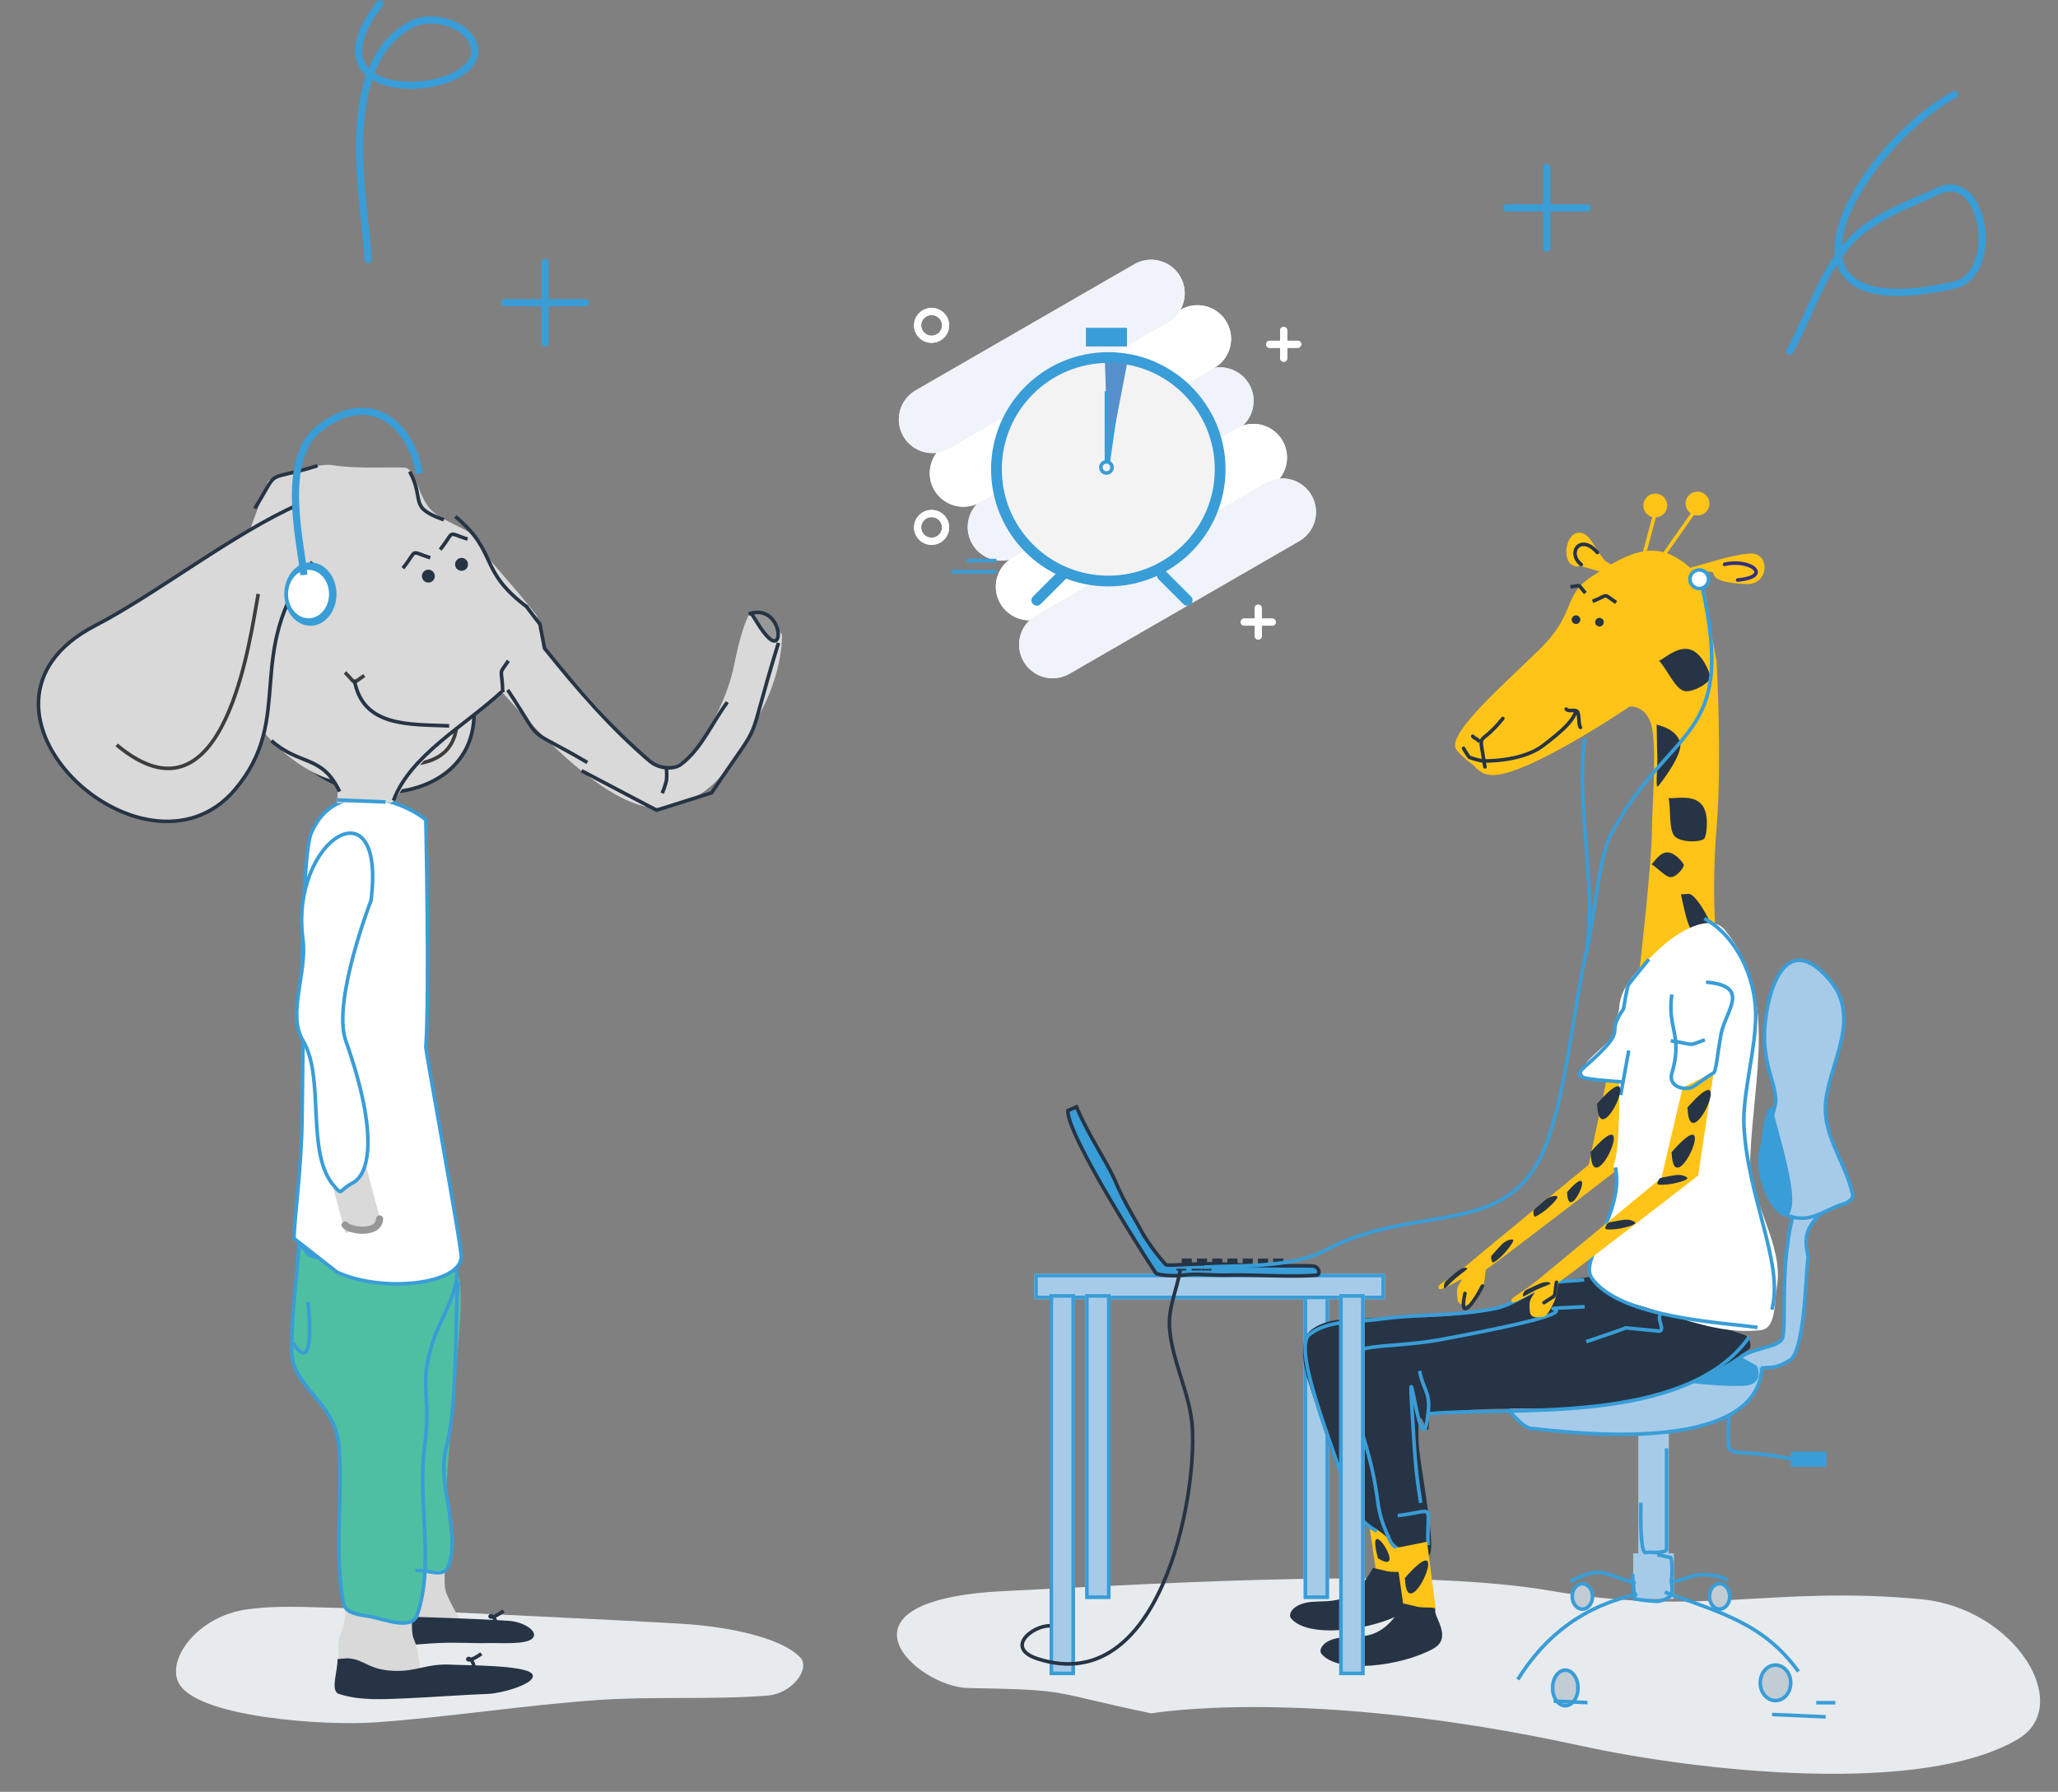 <svg id="Layer_1" data-name="Layer 1" xmlns="http://www.w3.org/2000/svg" xmlns:xlink="http://www.w3.org/1999/xlink" viewBox="0 0 574.04 499.83"><rect x="0" y="0" width="574.04" height="499.83" fill="#808080" stroke="none"/><defs><style>.cls-1,.cls-10,.cls-11,.cls-114,.cls-12,.cls-123,.cls-127,.cls-129,.cls-13,.cls-130,.cls-2,.cls-24,.cls-25,.cls-29,.cls-3,.cls-30,.cls-33,.cls-36,.cls-41,.cls-47,.cls-49,.cls-50,.cls-53,.cls-56,.cls-6,.cls-7,.cls-98{fill:none;}.cls-1{clip-rule:evenodd;}.cls-3{fill-rule:evenodd;}.cls-4{clip-path:url(#clip-path);}.cls-5{fill:#d8d9d8;}.cls-11,.cls-127,.cls-56,.cls-6,.cls-98{stroke:#263445;}.cls-10,.cls-11,.cls-114,.cls-12,.cls-123,.cls-127,.cls-129,.cls-13,.cls-130,.cls-24,.cls-25,.cls-29,.cls-30,.cls-33,.cls-36,.cls-41,.cls-47,.cls-49,.cls-50,.cls-53,.cls-56,.cls-6,.cls-7,.cls-98{stroke-miterlimit:10;}.cls-123,.cls-7{stroke:#3d3d3d;}.cls-8{clip-path:url(#clip-path-2);}.cls-9{fill:#ffc417;}.cls-10,.cls-47,.cls-49,.cls-50{stroke:#ffc417;}.cls-11,.cls-129,.cls-13,.cls-130,.cls-25,.cls-36,.cls-53{stroke-linecap:round;}.cls-12,.cls-13{stroke:#eef5f8;}.cls-12,.cls-129,.cls-13,.cls-130,.cls-24,.cls-25,.cls-41{stroke-width:2px;}.cls-14{clip-path:url(#clip-path-3);}.cls-15{fill:#eef5f8;}.cls-16{clip-path:url(#clip-path-4);}.cls-17{clip-path:url(#clip-path-5);}.cls-18{fill:#fff;}.cls-19{clip-path:url(#clip-path-6);}.cls-20{clip-path:url(#clip-path-7);}.cls-21{clip-path:url(#clip-path-8);}.cls-22{clip-path:url(#clip-path-9);}.cls-23{clip-path:url(#clip-path-10);}.cls-24,.cls-25{stroke:#fff;}.cls-26{fill:#f0f3fa;}.cls-27{clip-path:url(#clip-path-19);}.cls-28{fill:#f3f3f3;}.cls-114,.cls-130,.cls-29,.cls-30,.cls-33,.cls-36,.cls-41{stroke:#399dd7;}.cls-29,.cls-36{stroke-width:3px;}.cls-127,.cls-30,.cls-47,.cls-50{stroke-linecap:square;}.cls-31{clip-path:url(#clip-path-20);}.cls-32{fill:#5690cc;}.cls-34{clip-path:url(#clip-path-21);}.cls-35{fill:#399dd7;}.cls-37{clip-path:url(#clip-path-22);}.cls-38{fill:#e8ebed;}.cls-39{clip-path:url(#clip-path-23);}.cls-40{fill:#a6cbe9;}.cls-42{clip-path:url(#clip-path-25);}.cls-43{clip-path:url(#clip-path-26);}.cls-44{clip-path:url(#clip-path-27);}.cls-45{clip-path:url(#clip-path-28);}.cls-46{clip-path:url(#clip-path-29);}.cls-114,.cls-123,.cls-47,.cls-49,.cls-56{stroke-width:1px;}.cls-48{clip-path:url(#clip-path-30);}.cls-51{clip-path:url(#clip-path-31);}.cls-52{clip-path:url(#clip-path-32);}.cls-53{stroke:#34307f;}.cls-54{clip-path:url(#clip-path-33);}.cls-55{fill:#263445;}.cls-57{clip-path:url(#clip-path-34);}.cls-58{clip-path:url(#clip-path-35);}.cls-59{clip-path:url(#clip-path-36);}.cls-60{clip-path:url(#clip-path-37);}.cls-61{clip-path:url(#clip-path-38);}.cls-62{clip-path:url(#clip-path-39);}.cls-63{clip-path:url(#clip-path-40);}.cls-64{clip-path:url(#clip-path-41);}.cls-65{clip-path:url(#clip-path-42);}.cls-66{clip-path:url(#clip-path-43);}.cls-67{clip-path:url(#clip-path-44);}.cls-68{clip-path:url(#clip-path-45);}.cls-69{clip-path:url(#clip-path-46);}.cls-70{clip-path:url(#clip-path-47);}.cls-71{clip-path:url(#clip-path-48);}.cls-72{clip-path:url(#clip-path-49);}.cls-73{clip-path:url(#clip-path-50);}.cls-74{clip-path:url(#clip-path-51);}.cls-75{clip-path:url(#clip-path-52);}.cls-76{clip-path:url(#clip-path-53);}.cls-77{clip-path:url(#clip-path-54);}.cls-78{clip-path:url(#clip-path-55);}.cls-79{clip-path:url(#clip-path-56);}.cls-80{clip-path:url(#clip-path-57);}.cls-81{clip-path:url(#clip-path-58);}.cls-82{clip-path:url(#clip-path-59);}.cls-83{clip-path:url(#clip-path-60);}.cls-84{clip-path:url(#clip-path-61);}.cls-85{clip-path:url(#clip-path-62);}.cls-86{clip-path:url(#clip-path-63);}.cls-87{clip-path:url(#clip-path-64);}.cls-88{fill:#c1ccd4;}.cls-89{clip-path:url(#clip-path-65);}.cls-90{clip-path:url(#clip-path-66);}.cls-91{clip-path:url(#clip-path-67);}.cls-92{clip-path:url(#clip-path-68);}.cls-93{clip-path:url(#clip-path-69);}.cls-94{clip-path:url(#clip-path-71);}.cls-95{clip-path:url(#clip-path-73);}.cls-96{clip-path:url(#clip-path-75);}.cls-97{clip-path:url(#clip-path-77);}.cls-98{stroke-width:0.5px;}.cls-99{clip-path:url(#clip-path-78);}.cls-100{clip-path:url(#clip-path-79);}.cls-101{clip-path:url(#clip-path-80);}.cls-102{clip-path:url(#clip-path-81);}.cls-103{clip-path:url(#clip-path-82);}.cls-104{clip-path:url(#clip-path-83);}.cls-105{clip-path:url(#clip-path-84);}.cls-106{clip-path:url(#clip-path-85);}.cls-107{clip-path:url(#clip-path-86);}.cls-108{clip-path:url(#clip-path-87);}.cls-109{clip-path:url(#clip-path-88);}.cls-110{clip-path:url(#clip-path-89);}.cls-111{fill:#4fbfa2;}.cls-112{clip-path:url(#clip-path-90);}.cls-113{clip-path:url(#clip-path-91);}.cls-115{clip-path:url(#clip-path-92);}.cls-116{clip-path:url(#clip-path-93);}.cls-117{clip-path:url(#clip-path-94);}.cls-118{clip-path:url(#clip-path-95);}.cls-119{clip-path:url(#clip-path-96);}.cls-120{clip-path:url(#clip-path-97);}.cls-121{clip-path:url(#clip-path-98);}.cls-122{clip-path:url(#clip-path-99);}.cls-124{clip-path:url(#clip-path-100);}.cls-125{fill:#989898;}.cls-126{clip-path:url(#clip-path-101);}.cls-128{clip-path:url(#clip-path-102);}.cls-129{stroke:#979797;}</style><clipPath id="clip-path" transform="translate(-451.86 -347)"><path class="cls-1" d="M563,490.28c1.53,28.17,20.92,32.42,21.09,55.58.25,34.18-65.65,27.73-50.17-11,6.06-15.17,10.72-38.92,17.77-53.57"/></clipPath><clipPath id="clip-path-2" transform="translate(-451.86 -347)"><path class="cls-1" d="M901.17,505.57c-7-5,8.83,4.1-2.34.58s-5.35-.8-7.89-1.82c-3.32-1.33-1.4-10.18,2.74-7.85,1.87,1.05,4.37,6.74,6.2,7.85"/></clipPath><clipPath id="clip-path-3" transform="translate(-451.86 -347)"><rect class="cls-2" x="739.73" y="440.93" width="44.67" height="69.74" transform="translate(-135.8 444.78) rotate(-30)"/></clipPath><clipPath id="clip-path-4" transform="translate(-451.86 -347)"><path class="cls-1" d="M787.47,450.72a9.37,9.37,0,1,1,9.37,16.23l-61,35.19a9.37,9.37,0,1,1-9.37-16.23Z"/></clipPath><clipPath id="clip-path-5" transform="translate(-451.86 -347)"><path class="cls-1" d="M744.31,496.8A9.37,9.37,0,1,1,753.68,513l-10,5.77a9.37,9.37,0,1,1-9.37-16.23Z"/></clipPath><clipPath id="clip-path-6" transform="translate(-451.86 -347)"><path class="cls-1" d="M796.79,466.5a9.37,9.37,0,1,1,9.37,16.23l-10,5.77a9.37,9.37,0,1,1-9.37-16.23Z"/></clipPath><clipPath id="clip-path-7" transform="translate(-451.86 -347)"><path class="cls-1" d="M725.88,465.1a9.37,9.37,0,1,1,9.37,16.23l-10,5.77a9.37,9.37,0,1,1-9.37-16.23Z"/></clipPath><clipPath id="clip-path-8" transform="translate(-451.86 -347)"><path class="cls-1" d="M781.19,433.39a9.37,9.37,0,1,1,9.37,16.23l-10,5.77a9.37,9.37,0,1,1-9.37-16.23Z"/></clipPath><clipPath id="clip-path-9" transform="translate(-451.86 -347)"><path class="cls-1" d="M768.26,420.71a9.37,9.37,0,1,1,9.37,16.23l-61,35.19a9.37,9.37,0,1,1-9.37-16.23Z"/></clipPath><clipPath id="clip-path-10" transform="translate(-451.86 -347)"><path class="cls-1" d="M805.11,481.59a9.37,9.37,0,0,1,9.37,16.22l-64.31,37.13a9.37,9.37,0,0,1-9.37-16.23Z"/></clipPath><clipPath id="clip-path-19" transform="translate(-451.86 -347)"><ellipse class="cls-2" cx="761" cy="477.91" rx="31.2" ry="31.17"/></clipPath><clipPath id="clip-path-20" transform="translate(-451.86 -347)"><path class="cls-1" d="M760.05,448.14a28.36,28.36,0,0,1,3.09,0c1.65.09,3.09.3,3.09.3L761,475.71Z"/></clipPath><clipPath id="clip-path-21" transform="translate(-451.86 -347)"><rect class="cls-2" x="754.76" y="438.43" width="11.44" height="5.2"/></clipPath><clipPath id="clip-path-22" transform="translate(-451.86 -347)"><path class="cls-1" d="M892.91,834c32.91,7.18,95.16,14,121.87-1.91,15.71-9.38-.77-36.49-27.11-39-41.33-3.86-61.16,4.92-102.8-2.27-37.4-6.46-101.85-2.5-152.83,0s-24.69,26.8-10.07,27.05c29.44.52,21.81,1,51,7.06C773,825,815.84,817.19,892.91,834Z"/></clipPath><clipPath id="clip-path-23" transform="translate(-451.86 -347)"><rect class="cls-2" x="815.48" y="707.99" width="7.09" height="85.04"/></clipPath><clipPath id="clip-path-25" transform="translate(-451.86 -347)"><rect class="cls-2" x="908.84" y="744.84" width="8.5" height="35.43"/></clipPath><clipPath id="clip-path-26" transform="translate(-451.86 -347)"><rect class="cls-2" x="907.42" y="780.28" width="11.34" height="12.76"/></clipPath><clipPath id="clip-path-27" transform="translate(-451.86 -347)"><path class="cls-1" d="M878.68,745.46c4.26.11,61.53,9,64.53-15.84.69-5.72-13.09-5.47-13.74-5.37-19.3,3.07-39.17,4.65-57.49,11.42-2.9,1.07,1.84,6.3,4.22,8.28A7,7,0,0,0,878.68,745.46Z"/></clipPath><clipPath id="clip-path-28" transform="translate(-451.86 -347)"><path class="cls-1" d="M900.39,646.26l8.74-4.3-3.75,29.51s-35.51,27.35-38.94,29.61c-.46.3-.16,2.33-.89,4.67s-2.55,5.13-2.91,5.08-4.11,1.18-4.26-1.67c-.09-1.77-.53-2.75,1.08-4.85s-7.29,4.56-6.29,1.44c.24-.74,3.91-2.53,7.52-5.58S895,671.9,895,671.9Z"/></clipPath><clipPath id="clip-path-29" transform="translate(-451.86 -347)"><path class="cls-1" d="M906.42,544.08s-29.43,20-38.82,19.1c-3.15-.31-4-2.28-5.43-3.26s-4.14-3.43-4.38-4.4c-1.19-4.73,12.86-17,23.41-27.28s6.25-15,14.83-20.55,15.64-9.78,23.66-5c6.81,4.09,8.17,9.62,8.36,13.08s2.62,15.61,2.62,15.61,1.54,28,0,46.48a205.45,205.45,0,0,0,0,33.64s-12.13,6.2-18,7.14c-3.24.52-4.35,6.14-4.35,6.14s4.34-35.87,4.33-46.93c0-4.89,1.36-21.36,0-27.84S906.42,544.08,906.42,544.08Z"/></clipPath><clipPath id="clip-path-30" transform="translate(-451.86 -347)"><circle class="cls-2" cx="925.35" cy="487.46" r="2.83" transform="translate(138.65 1176.65) rotate(-69)"/></clipPath><clipPath id="clip-path-31" transform="translate(-451.86 -347)"><circle class="cls-2" cx="913.57" cy="488.01" r="2.83" transform="translate(409.68 1392.92) rotate(-89)"/></clipPath><clipPath id="clip-path-32" transform="translate(-451.86 -347)"><path class="cls-1" d="M921.75,506.77c4.23-1.26,6.23-.21,7.55-.25s-1.66,3,9.74,3.4c6.41.23,6.73-9.11.65-8.5s-12.11,2.95-18.17,4.42Z"/></clipPath><clipPath id="clip-path-33" transform="translate(-451.86 -347)"><circle class="cls-2" cx="898" cy="520.56" r="0.71" transform="translate(101.75 1186.41) rotate(-70)"/></clipPath><clipPath id="clip-path-34" transform="translate(-451.86 -347)"><circle class="cls-2" cx="891.46" cy="519.85" r="0.71" transform="translate(98.09 1179.78) rotate(-70)"/></clipPath><clipPath id="clip-path-35" transform="translate(-451.86 -347)"><path class="cls-1" d="M917.25,569.6c.75,3,0,8.63,1.67,10.61s8,1.79,8.48.49c.45-1.13,1.33-6.55-.83-9.21s-6.49-1.89-8.69-1.83Z"/></clipPath><clipPath id="clip-path-36" transform="translate(-451.86 -347)"><path class="cls-1" d="M920.71,596.47c.75,3,1.59,8.41,3.22,10.39s5.21,1.28,5.73,0c.43-1.07-4.57-10.58-6.77-10.52Z"/></clipPath><clipPath id="clip-path-37" transform="translate(-451.86 -347)"><path class="cls-1" d="M914.14,558c.15,2.45-.67,9.39.23,8.31s7.29-9.27,6.06-12.46-4.37-4.12-6.48-4.74C914,549.15,914,555.59,914.14,558Z"/></clipPath><clipPath id="clip-path-38" transform="translate(-451.86 -347)"><path class="cls-1" d="M912.5,588.08c1.62.9,3.79,3.51,5.32,3.6s4-2.75,3.67-3.51-2.33-3.25-4.37-3.39-3.47,2.07-4.34,3.06Z"/></clipPath><clipPath id="clip-path-39" transform="translate(-451.86 -347)"><path class="cls-1" d="M914.61,531.31c2.14,2.22,4.35,7.46,6.75,8.36s7.79-2.43,7.59-3.82c-.18-1.21-2.13-6.34-5.33-7.56s-6.57,1.61-8.44,2.76Z"/></clipPath><clipPath id="clip-path-40" transform="translate(-451.86 -347)"><path class="cls-1" d="M910.43,731.36c9.18.74,18.33,2.5,27.54,2.22s1.8-11.11-1.9-12.2c-10.23-3-16.54,4.47-24.36,9.51Z"/></clipPath><clipPath id="clip-path-41" transform="translate(-451.86 -347)"><circle class="cls-2" cx="925.84" cy="508.57" r="2.6"/></clipPath><clipPath id="clip-path-42" transform="translate(-451.86 -347)"><polygon class="cls-1" points="833.91 773.19 842.82 771.39 845.25 790.2 836.25 789.28 833.91 773.19"/></clipPath><clipPath id="clip-path-43" transform="translate(-451.86 -347)"><path class="cls-1" d="M897,702.88c5.93,5.24,9.1,5.39,10.42,6.14s-1.52-.57,31.06,10.35c1.33.45,2.28,3.25,1.14,4.06-33.76,23.92-55.2,13.22-88.8,17.94-.64.09-.22,4.3-.64,4.5s-1.69-3.61-1.94-3.3c-1,1.24-.7,3.38-.69,6.47,0,4.63,4.63,27.53,3.27,31.23-1,2.61-5.71-.16-8.25-1.3-2.12-1-3.94-3.56-5.94-4.84s-3.47-.58-4.38-2.17c-6.34-11-10.23-23.3-14.12-35.39-1.64-5.08-3.71-10.66-2.4-15.84.78-3,4.74-4.72,7.79-5.33,6.36-1.27,27.32-.07,39.69-2.15S884.43,705,884.77,705a25.54,25.54,0,0,0,3.81-.77Z"/></clipPath><clipPath id="clip-path-44" transform="translate(-451.86 -347)"><path class="cls-1" d="M914,612.35c5.94-5.79,15.05-10.79,19-5.91,14.82,18.2,8,40.21,7.07,63.33-.5,12.23,9.5,24.18,7.41,36.25-.73,4.21-.16,11.52-4.41,12-11.82,1.46-23.54-3.92-35-7.17-7.5-2.12-12.74-4.77-13-9.64s4.54-12.07,6.48-18.38c3.58-11.59-.49-8.59.59-11.38,1.69-4.37,1.37-23.29,1.37-23.29s-10,1.16-10.37-2,9-8.85,9-11c0-5,1.19-4.28,1.37-7.2C904,621.26,910.29,616,914,612.35Z"/></clipPath><clipPath id="clip-path-45" transform="translate(-451.86 -347)"><path class="cls-1" d="M895.13,668.84c15-17.46.87,14.93.4-.36"/></clipPath><clipPath id="clip-path-46" transform="translate(-451.86 -347)"><path class="cls-1" d="M888.71,679.84c9.71-11.33.57,9.69.26-.23"/></clipPath><clipPath id="clip-path-47" transform="translate(-451.86 -347)"><path class="cls-1" d="M883.51,684.09c1.77-1.54,3-3,2.74-3.32s-1.91-.32-3.68,1.22c-.54.47-2.39,2-2.8,2.44s-.11,1.72.07,1.92S881.74,685.63,883.51,684.09Z"/></clipPath><clipPath id="clip-path-48" transform="translate(-451.86 -347)"><path class="cls-1" d="M857.89,703.56c1.77-1.54,3.47-2.49,3.21-2.79s-1.44-.29-3.22,1.25c-.54.47-2.43,2-2.85,2.47a2.26,2.26,0,0,0-.36,1.85C854.93,706.64,856.11,705.1,857.89,703.56Z"/></clipPath><clipPath id="clip-path-49" transform="translate(-451.86 -347)"><path class="cls-1" d="M896.94,655.33c15-17.46.87,14.93.4-.36"/></clipPath><clipPath id="clip-path-50" transform="translate(-451.86 -347)"><path class="cls-1" d="M871.59,696.47c1.57-1.75,2.61-3.37,2.32-3.63s-1.93-.09-3.51,1.66c-.48.53-2.13,2.29-2.49,2.76s.1,1.72.3,1.9S870,698.22,871.59,696.47Z"/></clipPath><clipPath id="clip-path-51" transform="translate(-451.86 -347)"><path class="cls-1" d="M921.19,650.42l8.67-4.38-4.31,28.87s-35.44,27.44-38.84,29.72c-.46.31-.21,2.28-1,4.58s-2.61,5.06-3,5-4.06,1.24-4.14-1.54c-.05-1.73-.46-2.67,1.17-4.75s-7.26,4.61-6.2,1.54c.25-.72,3.89-2.55,7.5-5.6s34.26-28.33,34.26-28.33Z"/></clipPath><clipPath id="clip-path-52" transform="translate(-451.86 -347)"><path class="cls-1" d="M904,689.64c2.31-.45,4.11-1.12,4-1.51s-1.49-1.23-3.8-.79c-.7.14-3.08.54-3.65.71s-1,1.43-.9,1.7S901.65,690.09,904,689.64Z"/></clipPath><clipPath id="clip-path-53" transform="translate(-451.86 -347)"><path class="cls-1" d="M918.52,677.17c2.31-.45,4.11-1.12,4-1.51s-1.49-1.23-3.8-.79c-.7.14-3.08.54-3.65.71s-1,1.43-.9,1.7S916.21,677.62,918.52,677.17Z"/></clipPath><clipPath id="clip-path-54" transform="translate(-451.86 -347)"><path class="cls-1" d="M917.74,668.84c15-17.46.87,14.93.4-.36"/></clipPath><clipPath id="clip-path-55" transform="translate(-451.86 -347)"><path class="cls-1" d="M834.86,784.37c-5.93,10.57-11.53,9-17,9.46s-6.78,3.47-5.94,4.53c4.59,5.81,22.42,3.5,31.23-1.39,5.5-3.05.06-8.87.55-10.83.28-1.12-3.15-.27-5.56-1Z"/></clipPath><clipPath id="clip-path-56" transform="translate(-451.86 -347)"><path class="cls-1" d="M880.45,706.76c2.13-1,4-1.44,3.85-1.8s-1.31-.67-3.44.32c-.65.3-2.9,1.3-3.42,1.59a2.26,2.26,0,0,0-.85,1.68C876.77,708.91,878.33,707.75,880.45,706.76Z"/></clipPath><clipPath id="clip-path-57" transform="translate(-451.86 -347)"><polygon class="cls-1" points="841 778.86 849.9 777.06 852.34 795.87 843.33 794.95 841 778.86"/></clipPath><clipPath id="clip-path-58" transform="translate(-451.86 -347)"><path class="cls-1" d="M843.36,794.29c-5.93,10.57-11.53,9-17,9.46s-6.78,3.47-5.94,4.53c4.59,5.81,22.42,3.5,31.23-1.39,5.5-3.05.06-8.87.55-10.83.28-1.12-3.15-.27-5.56-1Z"/></clipPath><clipPath id="clip-path-59" transform="translate(-451.86 -347)"><path class="cls-1" d="M937.45,725.48c3.53-2.36,9.4-2.6,11.27-4.61s-.73-17.8,3.07-34.16c.38-1.65.87-3.4,1.47-5.25.75-2.29,6.33.29,6.7,2.67.29,1.82-2.63,2.89-3.85,6.46s.3,5.7,0,7.9c-.56,4.15-.87,25.58-5.07,28s-4.47,1.71-8,2.15"/></clipPath><clipPath id="clip-path-60" transform="translate(-451.86 -347)"><path class="cls-1" d="M949.08,685.38c7.26,3.77,11.15-.85,17.17-2.6,1.11-.32,2.62-1.39,2.38-2.52-1.6-7.73-6.89-14.57-7.56-22.43-1-11.74,11.1-25.76,1.13-37.48-14.37-16.88-19,9.83-18.09,18.38.86,8.32,2.75,9.92,3.07,15.13.14,2.23-3.3,10.26-4.28,15S944.92,683.22,949.08,685.38Z"/></clipPath><clipPath id="clip-path-61" transform="translate(-451.86 -347)"><path class="cls-1" d="M946.15,655.64c1.73,7.14,4,14.17,5.2,21.41,3.32,20.34-13.93,3.93-6.46-20.47"/></clipPath><clipPath id="clip-path-62" transform="translate(-451.86 -347)"><path class="cls-1" d="M843.35,787.62c15-17.46.87,14.93.4-.36"/></clipPath><clipPath id="clip-path-63" transform="translate(-451.86 -347)"><path class="cls-1" d="M836.31,782.06c-4.21-15.28,8.87,5.26-.05-.37"/></clipPath><clipPath id="clip-path-64" transform="translate(-451.86 -347)"><ellipse class="cls-2" cx="947.1" cy="816.42" rx="4.25" ry="4.96"/></clipPath><clipPath id="clip-path-65" transform="translate(-451.86 -347)"><ellipse class="cls-2" cx="893.25" cy="792.32" rx="2.83" ry="3.54"/></clipPath><clipPath id="clip-path-66" transform="translate(-451.86 -347)"><ellipse class="cls-2" cx="931.51" cy="792.32" rx="2.83" ry="3.54"/></clipPath><clipPath id="clip-path-67" transform="translate(-451.86 -347)"><ellipse class="cls-2" cx="888.48" cy="817.84" rx="3.54" ry="4.96"/></clipPath><clipPath id="clip-path-68" transform="translate(-451.86 -347)"><rect class="cls-2" x="951.36" y="751.93" width="9.92" height="4.25"/></clipPath><clipPath id="clip-path-69" transform="translate(-451.86 -347)"><rect class="cls-2" x="740.37" y="702.32" width="97.8" height="7.09"/></clipPath><clipPath id="clip-path-71" transform="translate(-451.86 -347)"><rect class="cls-2" x="744.62" y="707.99" width="7.09" height="106.3"/></clipPath><clipPath id="clip-path-73" transform="translate(-451.86 -347)"><rect class="cls-2" x="825.41" y="707.99" width="7.09" height="106.3"/></clipPath><clipPath id="clip-path-75" transform="translate(-451.86 -347)"><rect class="cls-2" x="754.54" y="707.99" width="7.09" height="85.04"/></clipPath><clipPath id="clip-path-77" transform="translate(-451.86 -347)"><path class="cls-1" d="M752.13,655.76c3.38,8.08,8.6,15.46,11,21.12s5.29,10.12,7.18,13.66a55.67,55.67,0,0,0,6.67,9.16c.7.65,8-.56,17.72,0,13,.74,22.7.12,23.93.57s1.54,2.33.48,2.43c-6.88.62-17.69-.2-24.86,0-4,.11-8.62-.52-12.33,0-2.63.37-6.87,0-7.61-.52-.22-.14-25.1-38.6-24.56-45.4Z"/></clipPath><clipPath id="clip-path-78" transform="translate(-451.86 -347)"><rect class="cls-2" x="781.47" y="698.07" width="2.83" height="1.42"/></clipPath><clipPath id="clip-path-79" transform="translate(-451.86 -347)"><rect class="cls-2" x="785.72" y="698.07" width="2.83" height="1.42"/></clipPath><clipPath id="clip-path-80" transform="translate(-451.86 -347)"><rect class="cls-2" x="789.97" y="698.07" width="2.83" height="1.42"/></clipPath><clipPath id="clip-path-81" transform="translate(-451.86 -347)"><rect class="cls-2" x="794.22" y="698.07" width="2.83" height="1.42"/></clipPath><clipPath id="clip-path-82" transform="translate(-451.86 -347)"><rect class="cls-2" x="798.48" y="698.07" width="2.83" height="1.42"/></clipPath><clipPath id="clip-path-83" transform="translate(-451.86 -347)"><rect class="cls-2" x="802.73" y="698.07" width="2.83" height="1.42"/></clipPath><clipPath id="clip-path-84" transform="translate(-451.86 -347)"><rect class="cls-2" x="806.98" y="698.07" width="2.83" height="1.42"/></clipPath><clipPath id="clip-path-85" transform="translate(-451.86 -347)"><path class="cls-1" d="M922.17,656.37c15-17.46.87,14.93.4-.36"/></clipPath><clipPath id="clip-path-86" transform="translate(-451.86 -347)"><path class="cls-1" d="M552.71,795.58c-10.61.11-21.55-1.08-31.84.33-13.69,1.87-22.33,13.54-19.32,20.24,4.46,9.94,41,12.29,54.85,11.31,21-1.48,41.47-4.82,62.48-6.26,15.6-1.07,31.57,0,47.12-1.23,6.83-.55,12.09-7.56,9-10.71-5.69-5.79-20.91-8.44-31.2-9.19C632.4,799.22,552.71,795.58,552.71,795.58Z"/></clipPath><clipPath id="clip-path-87" transform="translate(-451.86 -347)"><path class="cls-1" d="M559.9,781.37h16.47s-1.15,7.11,0,10.08a65,65,0,0,0,4,7.67H554.43s3.21-5.84,4.74-9.71A16.3,16.3,0,0,0,559.9,781.37Z"/></clipPath><clipPath id="clip-path-88" transform="translate(-451.86 -347)"><path class="cls-1" d="M554.78,797.83c.13,3.25-1.94,6.13.56,7,6.08,2,12.22.78,18.56.5s9.65.14,14.22,0c2.93-.09,10.62.55,12.33-1.37s-2.62-4.58-6.63-4.83c-12.08-.77-24.17-1-36.26-1.45"/></clipPath><clipPath id="clip-path-89" transform="translate(-451.86 -347)"><path class="cls-1" d="M554,715.16c15.24.71,22.25-15.36,25.3-12.75s-1.11,31-2.9,59.25c-.45,7.06,3.52,23.23-.47,23.37-28.55,3.78-7.81-56.2-20.2-69.59"/></clipPath><clipPath id="clip-path-90" transform="translate(-451.86 -347)"><path class="cls-1" d="M547.92,794.35h19.45s-1.36,7.11,0,10.08S569,813,569,813s-6.22,3.5-11,3.5-11-3.5-11-3.5-1.8-6.77,0-10.63A13.92,13.92,0,0,0,547.92,794.35Z"/></clipPath><clipPath id="clip-path-91" transform="translate(-451.86 -347)"><path class="cls-1" d="M535.3,693.8c-.69,10.05-2.16,20.06-2.08,30.15s12.21,14,13.18,26.42c1.14,14.55-1.39,29.46,1.24,43.77.52,2.85,4.27,3.27,6.79,3.66,4.42.68,12.29,4.27,13.86-.48,4.82-14.58-.05-31.4,2-46.85,2.14-16.4-2.32-16.54,3.22-31.78.76-2.09,8-15.16,5.12-18.07s-12.89-.37-20.27-1.51c-7.91-1.22-12.47.36-20.2-1.95Z"/></clipPath><clipPath id="clip-path-92" transform="translate(-451.86 -347)"><path class="cls-1" d="M533.86,692.46c.13-6,2.13-19.8,2.26-33.52s.62-35.44,0-37.84c-.09-.35.24-36.23,2.52-41.65,6.72-16,25.77-9,32-3.75,0,0,1.06,48.61,0,63.41-.07.94,9.88,55.07,9.88,58.37,0,7.83-22,10.26-34.66,4.38Z"/></clipPath><clipPath id="clip-path-93" transform="translate(-451.86 -347)"><path class="cls-1" d="M545.85,571c0-.51.87-6.54-1.43-6.58-1.46,0-13.18-4.31-21.48-16.6s-8.08-23.27-8.51-26.2c-1-6.87,12.27-40.54,12.27-40.54s13.19-5.07,17.71-4.35c7.56,1.2,17.3.41,20.38.74s3.6,7.77,7.19,11.66c3.79,4.1,14.73,6.33,14.44,10.77-.1,1.59,7.55,9,14.89,18.48,1.44,1.86,1,7.2,3.27,10.28s26.59,29.57,26.61,29.71,4.08,2.9,7.13,2.62,6.92-3.8,6.92-3.8,8.69-11.8,11.24-24c.76-3.66,2.41-11.6,4.37-14.77s9.13,5.53,9.13,5.53.43,9.17-5.4,20.64S652,570.69,636.44,572.3s-40.25-27.6-44.24-31.91c-.42-.45-11.8,8.06-20.22,16.78s-9,12.93-11.13,13.8Z"/></clipPath><clipPath id="clip-path-94" transform="translate(-451.86 -347)"><circle class="cls-2" cx="571.35" cy="507.7" r="1.3" transform="translate(-111.94 165.19) rotate(-15)"/></clipPath><clipPath id="clip-path-95" transform="translate(-451.86 -347)"><circle class="cls-2" cx="580.61" cy="504.43" r="1.3" transform="translate(-110.78 167.48) rotate(-15)"/></clipPath><clipPath id="clip-path-96" transform="translate(-451.86 -347)"><path class="cls-1" d="M539,503.75c-19.57,25.58-4.47,43.23-21.58,63.48-25.25,29.88-82.5-23.21-39-45.72,17-8.81,39.11-26.09,56.67-33.74"/></clipPath><clipPath id="clip-path-97" transform="translate(-451.86 -347)"><ellipse class="cls-2" cx="538.44" cy="512.72" rx="7.28" ry="8.83"/></clipPath><clipPath id="clip-path-98" transform="translate(-451.86 -347)"><ellipse class="cls-2" cx="537.92" cy="512.72" rx="5.72" ry="6.75"/></clipPath><clipPath id="clip-path-99" transform="translate(-451.86 -347)"><path class="cls-1" d="M546,809.77c.13,3.25-2.12,8.92.38,9.74,5.87,1.93,12.21,1.49,18.34,1.25s18.41-1.11,23.2-1.25c3.89-.11,14.11-3,12.38-5.55s-19.1-2.4-22.14-2.59c-7.45-.47-9.92,2.06-16.85,1.69s-7.89-3.3-12.52-3.48"/></clipPath><clipPath id="clip-path-100" transform="translate(-451.86 -347)"><path class="cls-1" d="M661.21,517.83c1.7,2.38,3,5.13,5.1,7.13,4.62,4.33,3.32-9.81-5.62-6.68"/></clipPath><clipPath id="clip-path-101" transform="translate(-451.86 -347)"><rect class="cls-2" x="545.72" y="672.23" width="10.4" height="17.66" transform="translate(-157.5 165.8) rotate(-15)"/></clipPath><clipPath id="clip-path-102" transform="translate(-451.86 -347)"><path class="cls-1" d="M555.35,598.19c4.25-33.67-22.7-17.07-19,10.76,1.25,9.35-4.45,20.91,0,28.3,6.33,10.51.58,31.69,8.85,40.76,2.3,2.53.91,1.19,5.17-1.12s7.39-12.82-2.08-39.64C544.46,626.33,555.35,598.19,555.35,598.19Z"/></clipPath></defs><title>login-four</title><g class="cls-4"><rect class="cls-5" x="518.22" y="482.22" width="67.1" height="93.29" transform="translate(-639.08 -13.19) rotate(-29)"/></g><path class="cls-6" d="M563,490.28c1.53,28.17,20.92,32.42,21.09,55.58.25,34.18-65.65,27.73-50.17-11,6.06-15.17,10.72-38.92,17.77-53.57" transform="translate(-451.86 -347)"/><path class="cls-7" d="M564.78,510c5,9.29,31.33,51.75-2.15,50.25" transform="translate(-451.86 -347)"/><g class="cls-8"><rect class="cls-9" x="432.39" y="144.08" width="23.71" height="20.9"/></g><path class="cls-10" d="M901.17,505.57c-7-5,8.83,4.1-2.34.58s-5.35-.8-7.89-1.82c-3.32-1.33-1.4-10.18,2.74-7.85,1.87,1.05,4.37,6.74,6.2,7.85" transform="translate(-451.86 -347)"/><path class="cls-11" d="M892.92,504.47c-4.14-3.21-.2-8.79,4.51-3.34" transform="translate(-451.86 -347)"/><ellipse class="cls-12" cx="259.85" cy="90.76" rx="3.9" ry="3.87"/><ellipse class="cls-12" cx="259.85" cy="147.12" rx="3.9" ry="3.87"/><line class="cls-13" x1="350.97" y1="169.66" x2="350.97" y2="177.41"/><line class="cls-13" x1="354.87" y1="173.53" x2="347.07" y2="173.53"/><line class="cls-13" x1="358.06" y1="92.17" x2="358.06" y2="99.92"/><line class="cls-13" x1="361.96" y1="96.04" x2="354.16" y2="96.04"/><g class="cls-14"><rect class="cls-15" x="734.73" y="435.93" width="54.67" height="79.74" transform="translate(-587.67 97.78) rotate(-30)"/></g><g class="cls-16"><rect class="cls-15" x="712.12" y="462.06" width="99.12" height="28.74" transform="translate(-588.04 97.67) rotate(-30)"/></g><g class="cls-17"><rect class="cls-18" x="723.85" y="493.43" width="40.29" height="28.74" transform="translate(-606.08 93.03) rotate(-30)"/></g><g class="cls-19"><rect class="cls-18" x="776.33" y="463.13" width="40.29" height="28.74" transform="matrix(0.87, -0.5, 0.5, 0.87, -583.91, 115.21)"/></g><g class="cls-20"><rect class="cls-18" x="705.42" y="461.73" width="40.29" height="28.74" transform="translate(-592.7 79.57) rotate(-30)"/></g><g class="cls-21"><rect class="cls-18" x="760.73" y="430.02" width="40.29" height="28.74" transform="translate(-569.44 102.97) rotate(-30)"/></g><g class="cls-22"><rect class="cls-15" x="692.91" y="432.05" width="99.12" height="28.74" transform="translate(-575.6 84.05) rotate(-30)"/></g><g class="cls-23"><rect class="cls-15" x="726.14" y="493.9" width="102.99" height="28.74" transform="translate(-601.81 109.91) rotate(-30)"/></g><ellipse class="cls-24" cx="259.85" cy="90.76" rx="3.9" ry="3.87"/><ellipse class="cls-24" cx="259.85" cy="147.12" rx="3.9" ry="3.87"/><line class="cls-25" x1="350.97" y1="169.66" x2="350.97" y2="177.41"/><line class="cls-25" x1="354.87" y1="173.53" x2="347.07" y2="173.53"/><line class="cls-25" x1="358.06" y1="92.17" x2="358.06" y2="99.92"/><line class="cls-25" x1="361.96" y1="96.04" x2="354.16" y2="96.04"/><g class="cls-14"><rect class="cls-18" x="734.73" y="435.93" width="54.67" height="79.74" transform="translate(-587.67 97.78) rotate(-30)"/></g><g class="cls-16"><rect class="cls-26" x="712.12" y="462.06" width="99.12" height="28.74" transform="translate(-588.04 97.67) rotate(-30)"/></g><g class="cls-17"><rect class="cls-18" x="723.85" y="493.43" width="40.29" height="28.74" transform="translate(-606.08 93.03) rotate(-30)"/></g><g class="cls-19"><rect class="cls-18" x="776.33" y="463.13" width="40.29" height="28.74" transform="matrix(0.87, -0.5, 0.5, 0.87, -583.91, 115.21)"/></g><g class="cls-20"><rect class="cls-18" x="705.42" y="461.73" width="40.29" height="28.74" transform="translate(-592.7 79.57) rotate(-30)"/></g><g class="cls-21"><rect class="cls-18" x="760.73" y="430.02" width="40.29" height="28.74" transform="translate(-569.44 102.97) rotate(-30)"/></g><g class="cls-22"><rect class="cls-26" x="692.91" y="432.05" width="99.12" height="28.74" transform="translate(-575.6 84.05) rotate(-30)"/></g><g class="cls-23"><rect class="cls-26" x="726.14" y="493.9" width="102.99" height="28.74" transform="translate(-601.81 109.91) rotate(-30)"/></g><g class="cls-27"><rect class="cls-28" x="272.94" y="94.74" width="72.4" height="72.35"/></g><ellipse class="cls-29" cx="309.14" cy="130.91" rx="31.2" ry="31.17"/><line class="cls-30" x1="277.42" y1="159.49" x2="265.98" y2="159.49"/><line class="cls-30" x1="277.42" y1="156.37" x2="270.14" y2="156.37"/><g class="cls-31"><rect class="cls-32" x="303.19" y="96.09" width="16.17" height="37.62"/></g><line class="cls-30" x1="308.62" y1="128.32" x2="308.62" y2="109.61"/><line class="cls-30" x1="309.23" y1="128.2" x2="310.7" y2="117.92"/><circle class="cls-33" cx="308.62" cy="130.39" r="1.56"/><g class="cls-34"><rect class="cls-35" x="297.9" y="86.43" width="21.44" height="15.2"/></g><line class="cls-36" x1="296.14" y1="160.53" x2="289.2" y2="167.46"/><line class="cls-36" x1="324.22" y1="160.53" x2="331.15" y2="167.46"/><g class="cls-37"><rect class="cls-38" x="245.19" y="435.36" width="328.85" height="64.47"/></g><g class="cls-39"><rect class="cls-40" x="363.62" y="360.99" width="7.09" height="85.04"/></g><g class="cls-39"><rect class="cls-41" x="363.62" y="360.99" width="7.09" height="85.04"/></g><g class="cls-42"><rect class="cls-40" x="451.97" y="392.84" width="18.5" height="45.43"/></g><g class="cls-43"><rect class="cls-40" x="450.55" y="428.28" width="21.34" height="22.76"/></g><g class="cls-44"><rect class="cls-40" x="414.21" y="372.21" width="82.17" height="32.89"/></g><path class="cls-33" d="M878.68,745.46c4.26.11,61.53,9,64.53-15.84.69-5.72-13.09-5.47-13.74-5.37-19.3,3.07-39.17,4.65-57.49,11.42-2.9,1.07,1.84,6.3,4.22,8.28A7,7,0,0,0,878.68,745.46Z" transform="translate(-451.86 -347)"/><g class="cls-45"><rect class="cls-9" x="836.21" y="659.87" width="94.54" height="34.03" transform="translate(-679.23 398.65) rotate(-41)"/></g><g class="cls-46"><rect class="cls-9" x="847.5" y="508.81" width="120.51" height="102.42" transform="translate(-491.67 702.68) rotate(-59)"/></g><line class="cls-47" x1="464.34" y1="154.41" x2="474.41" y2="140.05"/><g class="cls-48"><rect class="cls-9" x="917.52" y="479.62" width="15.67" height="15.67" transform="translate(-313.21 829.66) rotate(-69)"/></g><circle class="cls-49" cx="925.35" cy="487.46" r="2.83" transform="translate(-313.21 829.66) rotate(-69)"/><line class="cls-50" x1="457.88" y1="157.25" x2="462.43" y2="140.32"/><g class="cls-51"><rect class="cls-9" x="905.74" y="480.18" width="15.67" height="15.67" transform="translate(-42.17 1045.93) rotate(-89)"/></g><circle class="cls-10" cx="913.57" cy="488.01" r="2.83" transform="translate(-42.17 1045.93) rotate(-89)"/><g class="cls-52"><rect class="cls-9" x="917.17" y="497.73" width="32.14" height="18.74" transform="translate(-546.82 -106.17) rotate(-14)"/></g><path class="cls-53" d="M932.88,504.42c7.14-1.73,13.72,3.39,3.67,4.38" transform="translate(-451.86 -347)"/><path class="cls-11" d="M860.09,555.73a18.88,18.88,0,0,0,1.63,2.52,24.51,24.51,0,0,0,3.63,1s10.72.45,17-4.33c3.87-3,8-6.24,9-9.3" transform="translate(-451.86 -347)"/><g class="cls-54"><rect class="cls-55" x="892.29" y="514.85" width="11.42" height="11.42" transform="translate(-350.16 839.36) rotate(-70)"/></g><circle class="cls-56" cx="898" cy="520.56" r="0.71" transform="translate(-350.16 839.36) rotate(-70)"/><g class="cls-57"><rect class="cls-55" x="885.75" y="514.14" width="11.42" height="11.42" transform="translate(-353.8 832.75) rotate(-70)"/></g><circle class="cls-56" cx="891.46" cy="519.85" r="0.71" transform="translate(-353.8 832.75) rotate(-70)"/><path class="cls-11" d="M892.7,549.92c-.62-.8-.25-3.61-.88-4.41s-2.4.19-3.1-.71" transform="translate(-451.86 -347)"/><path class="cls-11" d="M866.05,560.92c-1.71-11.17-2-4.78,5-13.51" transform="translate(-451.86 -347)"/><path class="cls-11" d="M864.28,553.66c-.61-.83-1-.48-1.63-1.3" transform="translate(-451.86 -347)"/><g class="cls-58"><rect class="cls-55" x="912.51" y="563.45" width="20.35" height="23.64" transform="translate(-563.63 -106.69) rotate(-14)"/></g><g class="cls-59"><rect class="cls-55" x="917.07" y="590.53" width="16.4" height="22.9" transform="translate(-570.01 -105.27) rotate(-14)"/></g><g class="cls-60"><rect class="cls-55" x="903.22" y="549.49" width="27.26" height="17.02" transform="translate(-155.61 1086.69) rotate(-86)"/></g><g class="cls-61"><rect class="cls-55" x="909.1" y="578.94" width="16.19" height="18.16" transform="translate(-493.63 758.14) rotate(-61)"/></g><g class="cls-62"><rect class="cls-55" x="911.98" y="521.69" width="20.35" height="23.64" transform="translate(-563.66 443.32) rotate(-44)"/></g><path class="cls-6" d="M889.88,510.7c3.27-.41,1.83-.88,4.21,1.72" transform="translate(-451.86 -347)"/><path class="cls-6" d="M896.09,514.75c4.82-1.94,2.65-2.27,6.57.31" transform="translate(-451.86 -347)"/><g class="cls-63"><rect class="cls-35" x="453.56" y="368.68" width="41.99" height="22.93"/></g><g class="cls-64"><rect class="cls-18" x="466.38" y="153.97" width="15.2" height="15.2"/></g><circle class="cls-33" cx="473.98" cy="161.57" r="2.6"/><g class="cls-65"><rect class="cls-9" x="377.05" y="419.39" width="21.34" height="28.81"/></g><g class="cls-66"><rect class="cls-55" x="358.44" y="350.88" width="134.83" height="88.48"/></g><g class="cls-67"><rect class="cls-18" x="436.33" y="252.46" width="64.61" height="123.85"/></g><path class="cls-33" d="M917.88,637.33c7.4,1.07,4.28,1.62,9.52-.28" transform="translate(-451.86 -347)"/><g class="cls-68"><rect class="cls-55" x="438.27" y="311.52" width="16.86" height="19.2"/></g><path class="cls-33" d="M904.7,648.85c-17.27-1.37-13.52-1.27-6.44-8.31s1.42-5,6.44-12.08c0,0,1-6,1.29-6.6s5.81-7.28,5.81-7.28" transform="translate(-451.86 -347)"/><line class="cls-30" x1="452.14" y1="304.96" x2="454.22" y2="293.53"/><g class="cls-69"><rect class="cls-55" x="431.84" y="324.38" width="14.45" height="15.97"/></g><path class="cls-33" d="M902.46,672.66c2.56,12.73-10.19,25.53-6.66,30.76C903.56,714.89,934,716,942.1,717.3" transform="translate(-451.86 -347)"/><g class="cls-70"><rect class="cls-55" x="873.53" y="677.14" width="18.5" height="12.23" transform="translate(-683.58 399.75) rotate(-41)"/></g><path class="cls-33" d="M946.08,712.31c3.47-12.63-6.77-31.16-7.78-51.29-.45-8.9,3.43-21.63,3.28-31.41s-5.11-21.31-14.32-26.4" transform="translate(-451.86 -347)"/><path class="cls-33" d="M893.88,711.51c-24.83,1.27,16.84-1.47-39.24,9-23.42,4.38-32.28-2.92-24.17,21.92s3.44,22.31,9.18,34.43c1.67,3.53,7.09,3.3,10.64,4.95" transform="translate(-451.86 -347)"/><path class="cls-33" d="M841.73,769.78c11.13-1.38,8-3.71,8.46,8.24" transform="translate(-451.86 -347)"/><g class="cls-71"><rect class="cls-55" x="848.3" y="697.5" width="18.5" height="11.36" transform="translate(-702.84 388.09) rotate(-41)"/></g><path class="cls-33" d="M939.71,720c-17.63,25.07-67.77,19.25-89.25,21.36" transform="translate(-451.86 -347)"/><path class="cls-33" d="M847.83,729.41c.92,5.12,2.94,5.84,2.45,11-1.9,19.84-6.16-24-4.45,1.76.65,9.91.72,14.26,2.32,24.06" transform="translate(-451.86 -347)"/><path class="cls-33" d="M894.3,721.26c3.69-1.28,7.42-2.46,11.07-3.85l9.45.91c1.43-.55-.86-3.49.2-4.59" transform="translate(-451.86 -347)"/><path class="cls-33" d="M893.74,704c-3.26.4-6.65.2-9.78,1.21-5.22,1.68-9.62,5.66-15,6.77-10.6,2.2-21.62,1.53-32.33,3-6.6.93-14.29.15-19.52,4.29s8.25,34.87,10.07,43.52a17.91,17.91,0,0,0,8.75,11.33" transform="translate(-451.86 -347)"/><g class="cls-72"><rect class="cls-55" x="440.08" y="298.01" width="16.86" height="19.2"/></g><g class="cls-73"><rect class="cls-55" x="861.51" y="689.61" width="18.5" height="12.23" transform="translate(-680.78 530.29) rotate(-48)"/></g><g class="cls-74"><rect class="cls-9" x="856.67" y="664.15" width="94.54" height="32.99" transform="translate(-676.68 412.99) rotate(-41)"/></g><g class="cls-75"><rect class="cls-55" x="894.49" y="682.43" width="18.5" height="12.23" transform="translate(-566.64 -161.91) rotate(-11)"/></g><g class="cls-76"><rect class="cls-55" x="909.05" y="669.96" width="18.5" height="12.23" transform="translate(-564 -159.35) rotate(-11)"/></g><g class="cls-77"><rect class="cls-55" x="460.88" y="311.52" width="16.86" height="19.2"/></g><g class="cls-78"><rect class="cls-55" x="813.53" y="772.15" width="31.45" height="42.03" transform="translate(-592.83 1058.9) rotate(-76)"/></g><path class="cls-11" d="M886,704.68c-.8,4.89.44,3.05-3.46,5.69" transform="translate(-451.86 -347)"/><g class="cls-79"><rect class="cls-55" x="870.99" y="700.62" width="18.5" height="11.36" transform="translate(-667.89 91.18) rotate(-25)"/></g><path class="cls-11" d="M860.49,707.8c-1.81,8,2.25,3.16,4.87-2.07" transform="translate(-451.86 -347)"/><g class="cls-80"><rect class="cls-9" x="384.13" y="425.06" width="21.34" height="28.81"/></g><g class="cls-81"><rect class="cls-55" x="822.03" y="782.07" width="31.45" height="42.03" transform="translate(-596.01 1074.68) rotate(-76)"/></g><g class="cls-82"><rect class="cls-40" x="480.59" y="328.56" width="32.53" height="58.03"/></g><path class="cls-33" d="M937.45,725.48c3.53-2.36,9.4-2.6,11.27-4.61s-.73-17.8,3.07-34.16c.38-1.65.87-3.4,1.47-5.25.75-2.29,6.33.29,6.7,2.67.29,1.82-2.63,2.89-3.85,6.46s.3,5.7,0,7.9c-.56,4.15-.87,25.58-5.07,28s-4.47,1.71-8,2.15" transform="translate(-451.86 -347)"/><g class="cls-83"><rect class="cls-40" x="485.85" y="262.87" width="35.94" height="81.95"/></g><path class="cls-33" d="M949.08,685.38c7.26,3.77,11.15-.85,17.17-2.6,1.11-.32,2.62-1.39,2.38-2.52-1.6-7.73-6.89-14.57-7.56-22.43-1-11.74,11.1-25.76,1.13-37.48-14.37-16.88-19,9.83-18.09,18.38.86,8.32,2.75,9.92,3.07,15.13.14,2.23-3.3,10.26-4.28,15S944.92,683.22,949.08,685.38Z" transform="translate(-451.86 -347)"/><g class="cls-84"><rect class="cls-35" x="486.13" y="303.64" width="18.79" height="40.59"/></g><path class="cls-33" d="M916.72,751v28.25c0,.76-3.37.9-4.16.76s-1.81.27-2,0c-1-1.25-1.13-7.83-1-13.85" transform="translate(-451.86 -347)"/><g class="cls-85"><rect class="cls-55" x="386.49" y="430.29" width="16.86" height="19.2"/></g><g class="cls-86"><rect class="cls-55" x="829.85" y="771.64" width="14.73" height="16.34" transform="matrix(0.56, -0.83, 0.83, 0.56, -729.31, 690.83)"/></g><path class="cls-33" d="M916.2,791.13c15.35,5.66,27.6,8.66,37.3,22.15" transform="translate(-451.86 -347)"/><path class="cls-33" d="M908.54,791.68c-14.7,3.27-25.45,11.2-33.32,23.8" transform="translate(-451.86 -347)"/><path class="cls-33" d="M918.31,788.1c2.53,0,5.25-1.8,7.77-1.82s5.58,0,7.77,1.7" transform="translate(-451.86 -347)"/><path class="cls-33" d="M908.1,788.71c-10-3.14-9.61-4.77-18.29-.55" transform="translate(-451.86 -347)"/><path class="cls-33" d="M914.11,780.78c1.5,0,2.63.62,3.6.62.55,0,.71,4.22.35,6.31-.1.58.7,3.29-.35,4.52A6.68,6.68,0,0,1,914,793.7a53,53,0,0,1-6.2-.7s-.25-3-.58-6.93" transform="translate(-451.86 -347)"/><g class="cls-87"><rect class="cls-88" x="485.99" y="459.46" width="18.5" height="19.92"/></g><ellipse class="cls-33" cx="495.24" cy="469.42" rx="4.25" ry="4.96"/><g class="cls-89"><rect class="cls-88" x="433.55" y="436.78" width="15.67" height="17.09"/></g><ellipse class="cls-33" cx="441.38" cy="445.32" rx="2.83" ry="3.54"/><g class="cls-90"><rect class="cls-88" x="471.81" y="436.78" width="15.67" height="17.09"/></g><ellipse class="cls-33" cx="479.65" cy="445.32" rx="2.83" ry="3.54"/><g class="cls-91"><rect class="cls-88" x="428.07" y="460.88" width="17.09" height="19.92"/></g><ellipse class="cls-33" cx="436.61" cy="470.84" rx="3.54" ry="4.96"/><path class="cls-33" d="M934,742.12c0,14.55-2.63,7.52,19,12.11" transform="translate(-451.86 -347)"/><g class="cls-92"><rect class="cls-35" x="494.49" y="399.93" width="19.92" height="14.25"/></g><path class="cls-33" d="M946.15,825.25l14.94.66" transform="translate(-451.86 -347)"/><path class="cls-33" d="M885.2,821.52l9.46.42" transform="translate(-451.86 -347)"/><polyline class="cls-33" points="506.61 474.97 509.09 474.97 511.73 474.97 511.79 474.97 511.84 474.97 511.89 474.97 511.94 474.97"/><g class="cls-93"><rect class="cls-40" x="288.5" y="355.32" width="97.8" height="7.09"/></g><g class="cls-93"><rect class="cls-41" x="288.5" y="355.32" width="97.8" height="7.09"/></g><g class="cls-94"><rect class="cls-40" x="292.75" y="360.99" width="7.09" height="106.3"/></g><g class="cls-94"><rect class="cls-41" x="292.75" y="360.99" width="7.09" height="106.3"/></g><g class="cls-95"><rect class="cls-40" x="373.54" y="360.99" width="7.09" height="106.3"/></g><g class="cls-95"><rect class="cls-41" x="373.54" y="360.99" width="7.09" height="106.3"/></g><g class="cls-96"><rect class="cls-40" x="302.67" y="360.99" width="7.09" height="85.04"/></g><g class="cls-96"><rect class="cls-41" x="302.67" y="360.99" width="7.09" height="85.04"/></g><g class="cls-97"><rect class="cls-35" x="292.86" y="303.76" width="80.02" height="57.18"/></g><path class="cls-6" d="M752.13,655.76c3.38,8.08,8.6,15.46,11,21.12s5.29,10.12,7.18,13.66a55.68,55.68,0,0,0,6.67,9.16c.7.65,8-.56,17.72,0,13,.74,22.7.12,23.93.57s1.54,2.33.48,2.43c-6.88.62-17.69-.2-24.86,0-4,.11-8.62-.52-12.33,0-2.63.37-6.87,0-7.61-.52-.22-.14-25.1-38.6-24.56-45.4Z" transform="translate(-451.86 -347)"/><polyline class="cls-98" points="328.13 354.16 330.3 354.16 330.86 354.16"/><polyline class="cls-98" points="332.38 354.16 334.55 354.16 335.11 354.16"/><polyline class="cls-98" points="335.22 354.16 337.38 354.16 337.94 354.16"/><g class="cls-99"><rect class="cls-55" x="324.6" y="346.07" width="12.83" height="11.42"/></g><g class="cls-100"><rect class="cls-55" x="328.86" y="346.07" width="12.83" height="11.42"/></g><g class="cls-101"><rect class="cls-55" x="333.11" y="346.07" width="12.83" height="11.42"/></g><g class="cls-102"><rect class="cls-55" x="337.36" y="346.07" width="12.83" height="11.42"/></g><g class="cls-103"><rect class="cls-55" x="341.61" y="346.07" width="12.83" height="11.42"/></g><g class="cls-104"><rect class="cls-55" x="345.86" y="346.07" width="12.83" height="11.42"/></g><g class="cls-105"><rect class="cls-55" x="350.12" y="346.07" width="12.83" height="11.42"/></g><path class="cls-6" d="M781.09,701.31c-1,5.39-3.45,10.71-3,16.18.72,9.48,5.79,18.32,6.36,27.81,1.2,20.13-9.11,75.33-43.08,64.44-9.35-3-1.61-9.24,3.31-9.24" transform="translate(-451.86 -347)"/><g class="cls-106"><rect class="cls-55" x="465.31" y="299.05" width="16.86" height="19.2"/></g><g class="cls-107"><rect class="cls-38" x="44.09" y="443.22" width="184.96" height="42.45"/></g><g class="cls-108"><rect class="cls-5" x="97.57" y="429.37" width="35.94" height="27.76"/></g><g class="cls-109"><rect class="cls-55" x="97.23" y="445.64" width="56.74" height="18.27"/></g><g class="cls-110"><rect class="cls-111" x="550.03" y="697.51" width="36.61" height="92.86" transform="translate(-477.48 -326.71) rotate(-2)"/></g><g class="cls-112"><rect class="cls-5" x="89.4" y="442.35" width="32.78" height="32.18"/></g><g class="cls-113"><rect class="cls-111" x="529.02" y="688.06" width="56.75" height="116.89" transform="translate(-477.58 -327.09) rotate(-2)"/></g><path class="cls-114" d="M535.3,693.8c-.69,10.05-2.16,20.06-2.08,30.15s12.21,14,13.18,26.42c1.14,14.55-1.39,29.46,1.24,43.77.52,2.85,4.27,3.27,6.79,3.66,4.42.68,12.29,4.27,13.86-.48,4.82-14.58-.05-31.4,2-46.85,2.14-16.4-2.32-16.54,3.22-31.78.76-2.09,8-15.16,5.12-18.07s-12.89-.37-20.27-1.51c-7.91-1.22-12.47.36-20.2-1.95Z" transform="translate(-451.86 -347)"/><path class="cls-114" d="M567.71,785.12c4-.34,8,2.33,9.32-1.52,3.51-10.43-3.55-22.4-.66-33,3.45-12.66,2.24-41.82,3.39-46" transform="translate(-451.86 -347)"/><path class="cls-114" d="M537.8,710.17c0,.8,2.36,21.56-4.17,11.5" transform="translate(-451.86 -347)"/><g class="cls-115"><rect class="cls-18" x="76.99" y="217.55" width="56.63" height="145.55"/></g><path class="cls-33" d="M533.86,692.46c.13-6,2.13-19.8,2.26-33.52s.62-35.44,0-37.84c-.09-.35.24-36.23,2.52-41.65,6.72-16,25.77-9,32-3.75,0,0,1.06,48.61,0,63.41-.07.94,9.88,55.07,9.88,58.37,0,7.83-22,10.26-34.66,4.38Z" transform="translate(-451.86 -347)"/><g class="cls-116"><rect class="cls-5" x="538.45" y="447.49" width="105.34" height="164.78" transform="translate(-476.58 683.83) rotate(-81)"/></g><g class="cls-117"><rect class="cls-55" x="565.06" y="501.4" width="12.59" height="12.6" transform="translate(-563.8 -181.82) rotate(-15)"/></g><circle class="cls-56" cx="571.35" cy="507.7" r="1.3" transform="translate(-563.8 -181.82) rotate(-15)"/><g class="cls-118"><rect class="cls-55" x="574.31" y="498.14" width="12.59" height="12.6" transform="translate(-562.64 -179.53) rotate(-15)"/></g><circle class="cls-56" cx="580.61" cy="504.43" r="1.3" transform="translate(-562.64 -179.54) rotate(-15)"/><g class="cls-119"><rect class="cls-5" x="447.74" y="489.8" width="103.8" height="78.72" transform="translate(-560.11 582.32) rotate(-80)"/></g><path class="cls-6" d="M539,503.75c-19.57,25.58-4.47,43.23-21.58,63.48-25.25,29.88-82.5-23.21-39-45.72,17-8.81,39.11-26.09,56.67-33.74" transform="translate(-451.86 -347)"/><path class="cls-7" d="M523.89,512.68c-2.22,11.68-9.08,67.53-39.49,42.11" transform="translate(-451.86 -347)"/><path class="cls-6" d="M522.93,488.84c7.3-11.8,2-7.16,17.5-11.93" transform="translate(-451.86 -347)"/><g class="cls-120"><rect class="cls-35" x="74.3" y="151.89" width="24.56" height="27.66"/></g><g class="cls-121"><rect class="cls-18" x="75.34" y="153.97" width="21.44" height="23.51"/></g><g class="cls-122"><rect class="cls-55" x="88.3" y="457.58" width="65.3" height="21.41"/></g><path class="cls-6" d="M584.31,812.87c-1.15-6.82-4.64,0,1.81-4.56" transform="translate(-451.86 -347)"/><path class="cls-6" d="M590.52,800.93c-1.15-6.82-4.64,0,1.81-4.56" transform="translate(-451.86 -347)"/><path class="cls-33" d="M918.19,624.42c-1.37,9.5,3.15,11.33,0,22-.84,2.85,1.84,4.57,4.92,4.12,1.24-.18,5.64-3.86,6.56-4.12s1.14-5.11,2.26-11c1.24-6.53,8.52-13.35-4.2-14.46" transform="translate(-451.86 -347)"/><path class="cls-33" d="M787.83,700.45c9.21-.55,24.23.36,33.75-4.71,26-13.82,52-2.18,62-30.71,5.59-16.08,7.07-36.19,10.82-52.79" transform="translate(-451.86 -347)"/><path class="cls-33" d="M894,614c2.26-7.44,3.59-27.41,7.11-34.05,16.51-31.17,35.31-25.77,25.53-69.22" transform="translate(-451.86 -347)"/><path class="cls-33" d="M894.46,612.41c2.59-20.71-2.91-39.08-.65-59.53" transform="translate(-451.86 -347)"/><path class="cls-123" d="M553.48,535.45c-3.75,2.43-1.93,2.5-5.39-.87" transform="translate(-451.86 -347)"/><path class="cls-56" d="M577.14,549.48c-11.16-.47-24.2.4-26.46-12.92" transform="translate(-451.86 -347)"/><path class="cls-6" d="M564.24,505.51c4.31-5.44,1.65-4.83,7.63-2.92" transform="translate(-451.86 -347)"/><path class="cls-6" d="M574.64,500.31c4.31-5.44,1.65-4.83,7.63-2.92" transform="translate(-451.86 -347)"/><g class="cls-124"><rect class="cls-125" x="203.82" y="165.83" width="18.23" height="17.97"/></g><path class="cls-6" d="M661.21,517.83c1.7,2.38,3,5.13,5.1,7.13,4.62,4.33,3.32-9.81-5.62-6.68" transform="translate(-451.86 -347)"/><path class="cls-6" d="M566.13,478.53c4.42,8.09-.64,9.88,9.54,13.47" transform="translate(-451.86 -347)"/><path class="cls-6" d="M598.56,516c1.3,1.69,2.55,3.42,3.89,5.08l1.3,6.76c9,11.22,18.48,22.26,29.46,31.56,2.22,1.88,6.38,2.52,8.69.75,5.69-4.37,8.56-11.52,12.84-17.28" transform="translate(-451.86 -347)"/><path class="cls-6" d="M592.1,540.12c-.22-7.27-1.36-4.52,1.56-8.79" transform="translate(-451.86 -347)"/><path class="cls-6" d="M599.05,516.46C585,506,591,501.15,578.87,491.09" transform="translate(-451.86 -347)"/><path class="cls-6" d="M527.57,553.62c8,7.08,14.1,3.81,19,14.18" transform="translate(-451.86 -347)"/><g class="cls-126"><rect class="cls-5" x="540.72" y="667.23" width="20.4" height="27.66" transform="translate(-609.36 -181.2) rotate(-15)"/></g><path class="cls-6" d="M561.62,570.32c4.56-12.56,20.24-21.11,30.22-30.42" transform="translate(-451.86 -347)"/><path class="cls-6" d="M593.47,539.44c10.87,16.42,3.74,9.39,22.21,20.25" transform="translate(-451.86 -347)"/><path class="cls-127" d="M637.76,561.56a19.63,19.63,0,0,1,0,3.12,23.11,23.11,0,0,1-1,3.12" transform="translate(-451.86 -347)"/><path class="cls-6" d="M669,526.33c-9.91,32.15-3,18.56-18.64,41.81L635,573l-20.92-11" transform="translate(-451.86 -347)"/><path class="cls-41" d="M536.61,507.39c-.64-8.07-6.75-31.6,3.83-40.43,13.68-11.43,25.88-2.61,28.41,12.15" transform="translate(-451.86 -347)"/><g class="cls-128"><rect class="cls-18" x="77.79" y="227.41" width="31.15" height="109.96"/></g><path class="cls-33" d="M555.35,598.19c4.25-33.67-22.7-17.07-19,10.76,1.25,9.35-4.45,20.91,0,28.3,6.33,10.51.58,31.69,8.85,40.76,2.3,2.53.91,1.19,5.17-1.12s7.39-12.82-2.08-39.64C544.46,626.33,555.35,598.19,555.35,598.19Z" transform="translate(-451.86 -347)"/><path class="cls-129" d="M548.13,688.72c1.18,1.58,9.34,2.83,9.61-1.71" transform="translate(-451.86 -347)"/><path class="cls-33" d="M545.95,570.15l13.47.56" transform="translate(-451.86 -347)"/><path class="cls-130" d="M951.07,445c5.64-10.21,9-22.07,16.91-30.64,6.4-6.91,16-10.16,24.52-14.1,13.07-6,17.36,23.34,4.51,26.25-56.66,12.8-27.42-37.73,0-53.14" transform="translate(-451.86 -347)"/><path class="cls-130" d="M554.52,419.42c-.34-13.42-10-54.39,12.41-65.76,5.21-2.64,14.39-.24,16.77,5.09,6.85,15.34-49.81,20.18-25.86-10.74" transform="translate(-451.86 -347)"/><line class="cls-130" x1="152.05" y1="73.19" x2="152.05" y2="95.67"/><line class="cls-130" x1="163.31" y1="84.43" x2="140.8" y2="84.43"/><line class="cls-130" x1="431.43" y1="46.75" x2="431.43" y2="69.23"/><line class="cls-130" x1="442.69" y1="57.99" x2="420.18" y2="57.99"/></svg>